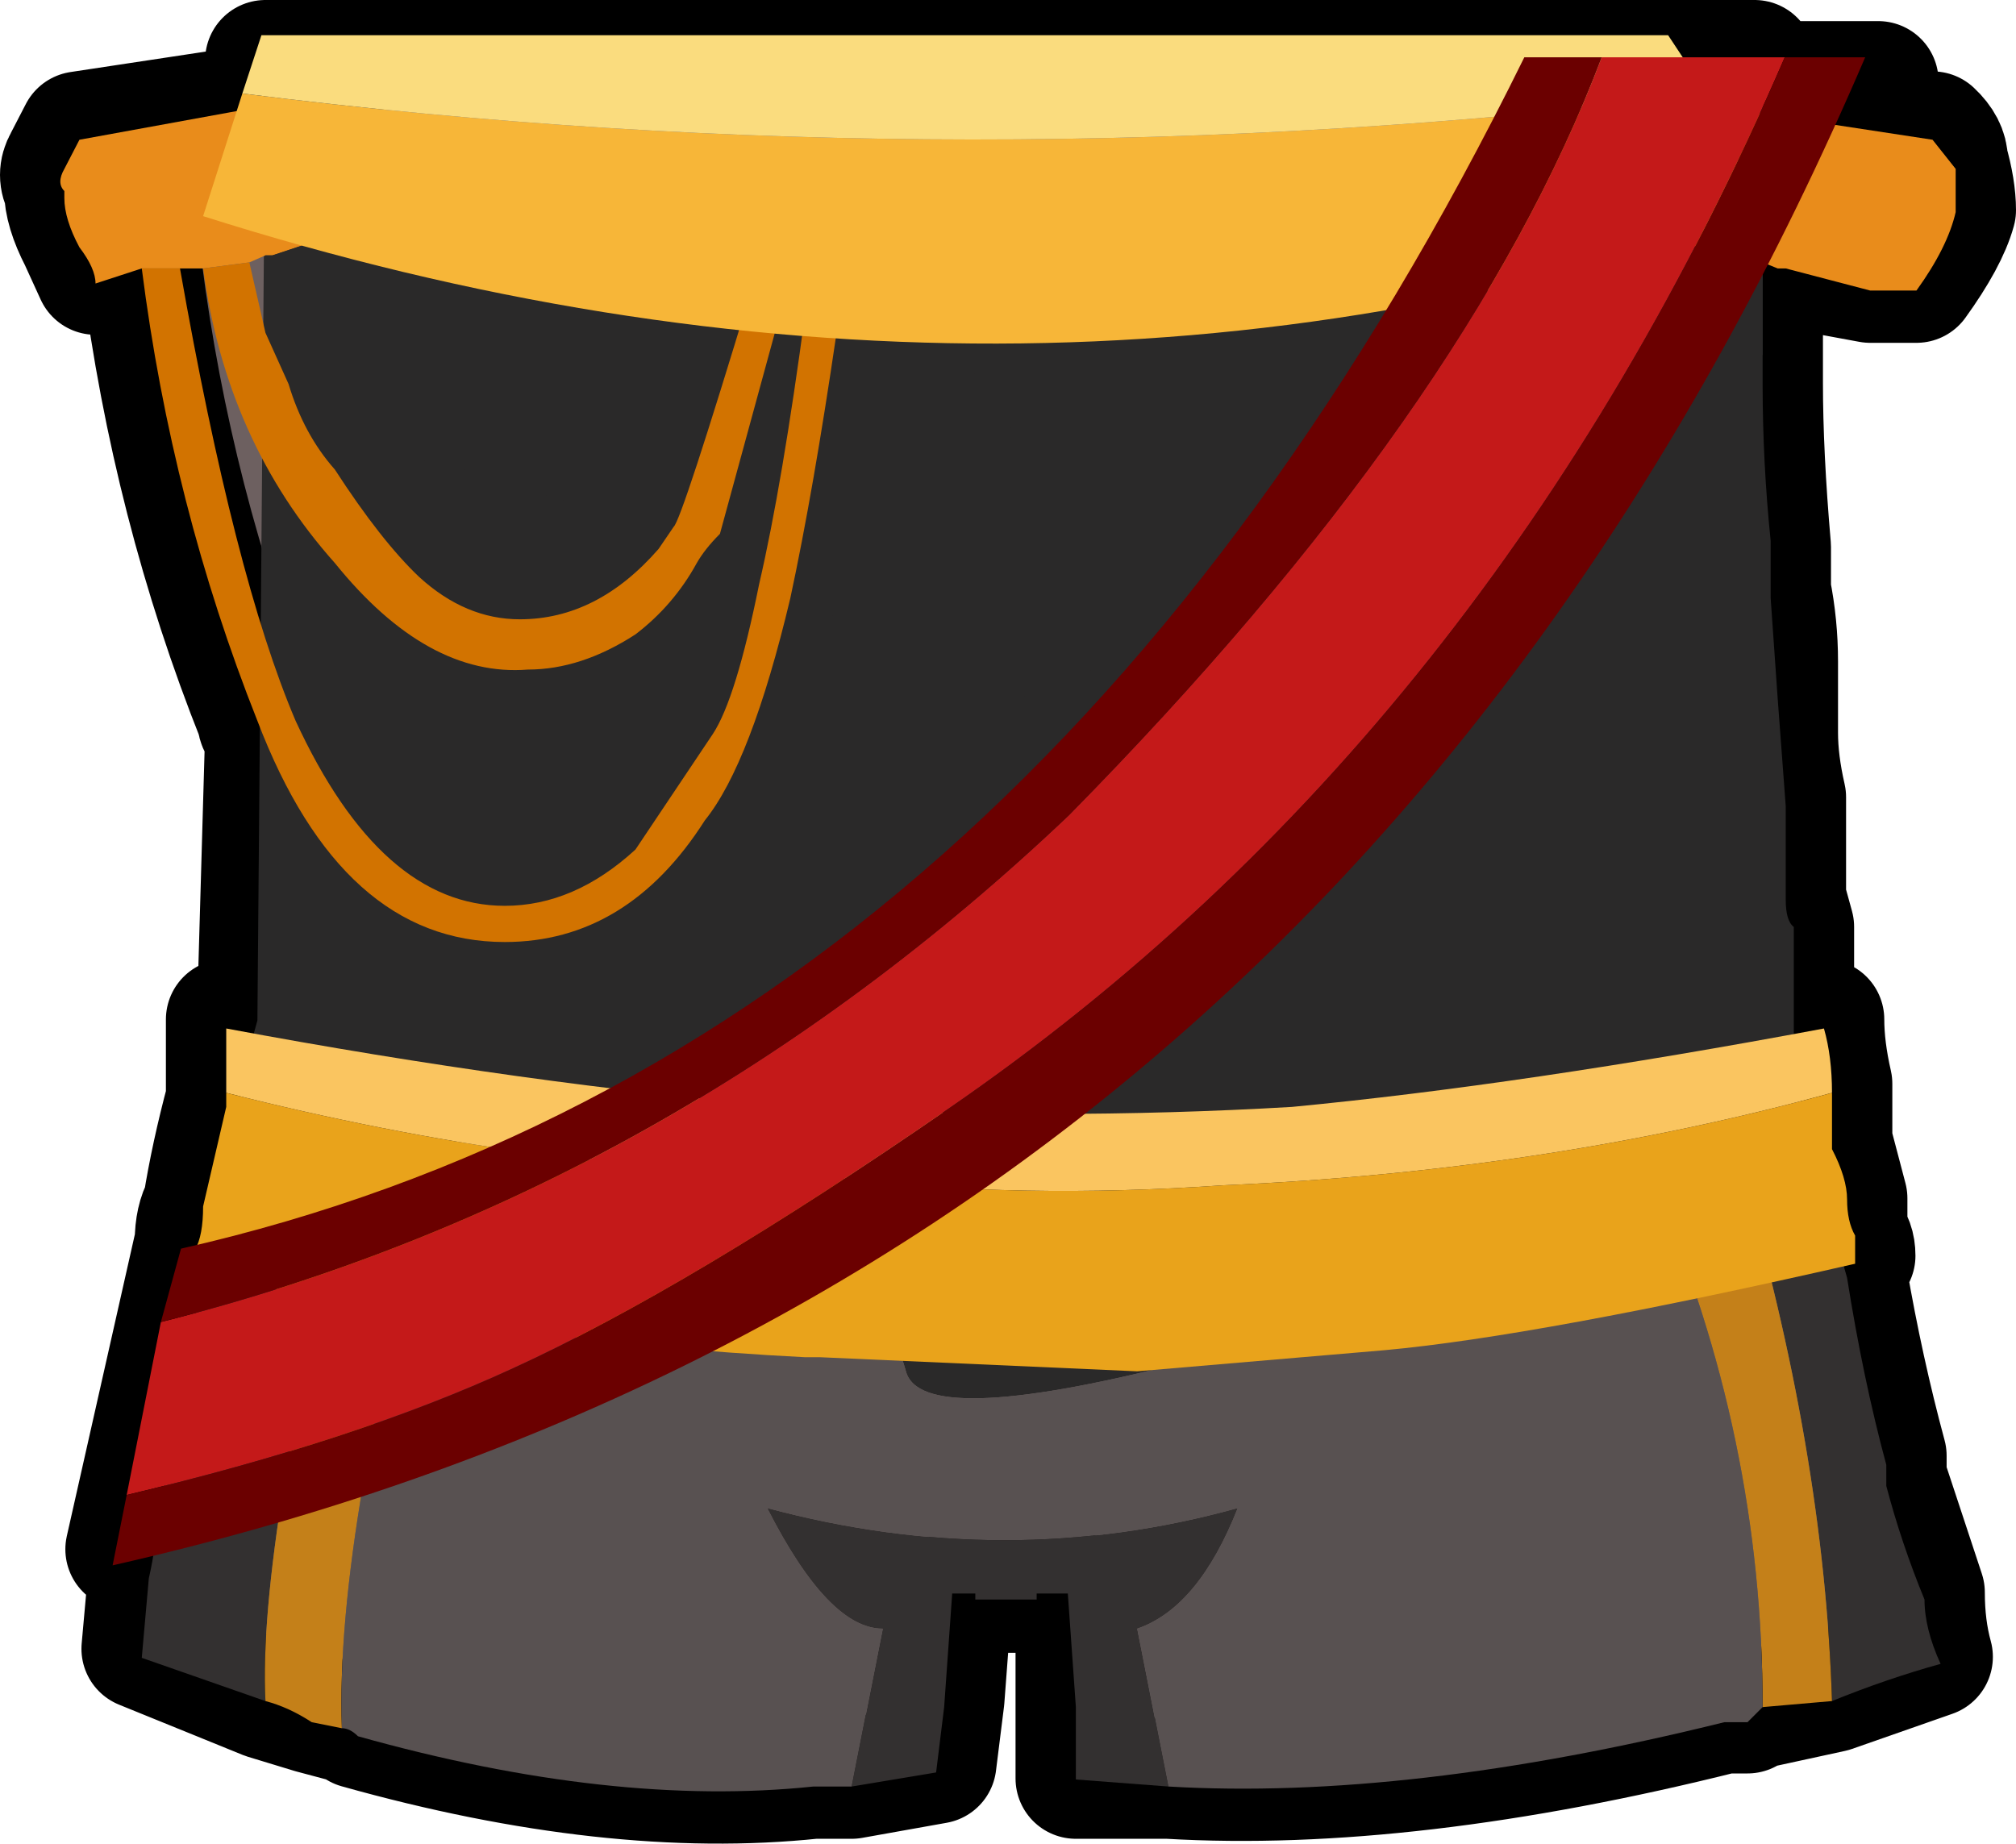 <?xml version="1.0" encoding="UTF-8" standalone="no"?>
<svg xmlns:xlink="http://www.w3.org/1999/xlink" height="91.7px" width="100.25px" xmlns="http://www.w3.org/2000/svg">
  <g transform="matrix(1.0, 0.0, 0.0, 1.0, 7.75, -16.6)">
    <path d="M87.55 30.65 L85.25 30.65 81.45 29.95 79.9 32.4 79.9 33.15 79.9 34.2 79.9 35.65 Q79.9 39.2 80.3 43.8 L80.3 45.95 Q80.65 47.7 80.65 49.5 L80.65 53.05 Q80.65 54.5 81.05 56.25 L81.05 57.3 81.05 61.25 81.45 62.7 81.45 63.4 81.45 66.6 81.45 67.65 82.95 67.3 Q82.95 68.75 83.35 70.5 L83.35 73.35 84.1 76.2 84.1 77.95 Q84.5 78.35 84.5 79.05 L83.75 79.4 Q83.75 79.75 84.1 80.1 84.9 84.75 86.05 89.0 L86.05 89.75 86.05 90.05 87.95 95.8 Q87.95 97.55 88.35 99.0 L83.35 100.75 79.9 101.5 Q79.5 101.5 79.15 101.8 L78.0 101.8 Q62.25 105.75 50.35 105.05 L45.75 105.05 45.75 101.5 45.75 95.8 39.6 95.8 39.2 101.1 38.8 104.3 34.6 105.05 32.7 105.05 Q22.7 106.1 10.05 102.55 9.65 102.2 9.25 102.2 L7.75 101.8 5.45 101.1 -0.7 98.6 -0.35 94.7 Q-0.35 94.0 0.05 93.25 -0.7 93.65 -1.5 93.65 L1.95 78.35 Q1.95 77.25 2.35 76.55 2.75 74.05 3.5 71.25 L3.5 67.3 5.05 67.65 5.05 66.95 5.45 53.05 Q5.05 52.75 5.05 52.35 0.8 41.7 -0.7 29.95 L-3.0 30.25 -3.8 28.5 Q-4.55 27.05 -4.55 26.0 -4.95 25.3 -4.55 24.6 L-3.8 23.15 5.45 21.75 5.45 19.6 79.5 19.6 79.9 20.65 85.65 20.65 84.5 22.8 88.35 23.15 Q89.1 23.85 89.1 24.6 89.5 26.0 89.5 27.05 89.1 28.5 87.55 30.65" fill="#6d6060" fill-rule="evenodd" stroke="none"/>
    <path d="M87.55 30.65 L85.25 30.65 81.45 29.95 79.9 32.4 79.9 33.15 79.9 34.2 79.9 35.65 Q79.9 39.2 80.3 43.8 L80.3 45.95 Q80.65 47.7 80.65 49.5 L80.65 53.05 Q80.65 54.5 81.05 56.25 L81.05 57.3 81.05 61.25 81.45 62.7 81.45 63.4 81.45 66.6 81.45 67.65 82.95 67.3 Q82.95 68.75 83.35 70.5 L83.35 73.35 84.1 76.2 84.1 77.95 Q84.5 78.35 84.5 79.05 L83.75 79.4 Q83.75 79.75 84.1 80.1 84.9 84.75 86.05 89.0 L86.05 89.75 86.05 90.05 87.95 95.8 Q87.95 97.55 88.35 99.0 L83.35 100.75 79.9 101.5 Q79.5 101.5 79.15 101.8 L78.0 101.8 Q62.25 105.75 50.35 105.05 L45.75 105.05 45.75 101.5 45.75 95.8 39.6 95.8 39.2 101.1 38.8 104.3 34.6 105.05 32.7 105.05 Q22.7 106.1 10.05 102.55 9.65 102.2 9.25 102.2 L7.75 101.8 5.45 101.1 -0.7 98.6 -0.35 94.7 Q-0.35 94.0 0.05 93.25 -0.7 93.65 -1.5 93.65 L1.95 78.35 Q1.95 77.25 2.35 76.55 2.75 74.05 3.5 71.25 L3.5 67.3 5.05 67.65 5.05 66.95 5.45 53.05 Q5.05 52.75 5.05 52.35 0.8 41.7 -0.7 29.95 L-3.0 30.25 -3.8 28.5 Q-4.55 27.05 -4.55 26.0 -4.95 25.3 -4.55 24.6 L-3.8 23.15 5.45 21.75 5.45 19.6 79.5 19.6 79.9 20.65 85.65 20.65 84.5 22.8 88.35 23.15 Q89.1 23.85 89.1 24.6 89.5 26.0 89.5 27.05 89.1 28.5 87.55 30.65 Z" fill="none" stroke="#000000" stroke-linecap="round" stroke-linejoin="round" stroke-width="6.0"/>
    <path d="M77.6 20.05 L79.9 20.05 79.9 20.75 79.9 21.1 79.9 24.3 79.9 32.85 79.9 33.55 79.9 35.7 Q79.9 39.6 80.3 43.5 L80.3 46.35 80.65 51.35 81.05 56.7 81.05 57.0 81.05 57.75 81.05 61.35 Q81.05 62.4 81.45 62.7 L81.45 63.8 81.45 66.65 81.45 69.5 Q81.8 70.55 81.8 72.35 82.2 72.7 82.6 73.75 L78.75 74.45 Q77.2 74.85 75.65 75.55 L74.5 75.55 64.15 78.05 Q52.65 81.6 50.7 84.45 38.05 87.65 37.3 84.8 36.5 82.0 35.0 80.55 33.45 78.4 28.05 76.95 L18.85 74.15 15.4 73.4 14.25 73.4 10.05 73.05 Q5.8 73.4 3.5 73.05 L3.9 72.35 Q4.25 70.2 5.05 67.35 L5.45 20.05 8.9 20.05 Q17.35 27.85 39.2 31.8 59.95 32.1 77.6 20.05" fill="#2a2929" fill-rule="evenodd" stroke="none"/>
    <path d="M3.5 73.05 Q5.8 73.4 10.05 73.05 5.05 93.35 5.45 101.2 L-0.7 99.05 -0.35 95.1 Q0.05 93.35 0.05 91.9 0.45 91.6 0.45 90.5 0.45 89.75 0.8 89.45 1.6 83.35 3.1 76.95 L3.1 75.55 Q3.1 74.85 3.5 74.15 L3.5 73.05 M78.75 74.45 L82.6 73.75 82.6 74.85 84.1 80.15 Q84.9 85.2 86.05 89.45 L86.05 89.75 86.05 90.5 Q86.8 93.35 87.95 96.15 87.95 97.6 88.75 99.35 86.05 100.1 83.35 101.2 82.95 88.7 78.75 74.45 M50.35 105.45 L45.75 105.1 45.75 101.5 45.35 95.85 43.8 95.85 43.8 96.15 40.75 96.15 40.75 95.85 39.6 95.85 39.2 101.5 38.8 104.75 34.6 105.45 36.15 97.6 Q33.45 97.6 30.4 91.6 42.3 94.8 53.8 91.6 51.85 96.55 48.8 97.6 L50.35 105.45" fill="#333030" fill-rule="evenodd" stroke="none"/>
    <path d="M77.6 20.05 Q59.95 32.1 39.2 31.8 17.35 27.85 8.9 20.05 L77.6 20.05" fill="#6b6262" fill-rule="evenodd" stroke="none"/>
    <path d="M10.05 73.05 L14.25 73.4 Q8.9 92.65 9.25 102.55 L7.75 102.25 Q6.6 101.5 5.45 101.2 5.05 93.35 10.05 73.05 M74.5 75.55 L75.65 75.55 Q77.2 74.85 78.75 74.45 82.95 88.7 83.35 101.2 L79.9 101.5 Q79.9 88.0 74.5 75.55" fill="#c48019" fill-rule="evenodd" stroke="none"/>
    <path d="M14.25 73.4 L15.4 73.4 18.85 74.15 28.05 76.95 Q33.45 78.4 35.0 80.55 36.5 82.0 37.3 84.8 38.05 87.65 50.7 84.45 52.65 81.6 64.15 78.05 L74.5 75.55 Q79.9 88.0 79.9 101.5 L79.15 102.25 78.0 102.25 Q62.25 106.15 50.35 105.45 L48.8 97.6 Q51.85 96.55 53.8 91.6 42.3 94.8 30.4 91.6 33.45 97.6 36.15 97.6 L34.6 105.45 32.7 105.45 Q22.7 106.5 10.05 102.95 9.65 102.55 9.25 102.55 8.9 92.65 14.25 73.4" fill="#585151" fill-rule="evenodd" stroke="none"/>
    <path d="M83.35 70.95 Q69.15 74.85 53.05 75.55 43.05 76.25 33.85 75.2 18.85 74.85 3.5 70.95 L3.5 67.75 Q18.5 70.55 31.55 71.65 44.6 72.35 56.5 71.65 68.0 70.55 82.95 67.75 83.35 69.15 83.35 70.95" fill="#fac560" fill-rule="evenodd" stroke="none"/>
    <path d="M83.35 70.95 L83.35 73.75 Q84.1 75.2 84.1 76.25 84.1 77.35 84.5 78.05 L84.5 79.45 Q68.75 83.05 61.1 83.75 L48.8 84.8 33.05 84.1 32.3 84.1 Q17.35 83.35 1.6 79.8 1.95 79.45 1.95 78.75 2.35 78.05 2.35 76.6 L3.5 71.65 3.5 70.95 Q18.85 74.85 33.85 75.2 43.05 76.25 53.05 75.55 69.15 74.85 83.35 70.95" fill="#e9a31b" fill-rule="evenodd" stroke="none"/>
    <path d="M73.75 24.3 L78.75 22.2 79.5 22.2 88.35 23.55 89.5 25.0 89.5 27.15 Q89.1 28.9 87.55 31.05 L85.25 31.05 81.05 29.95 80.65 29.95 79.9 29.65 73.75 28.2 73.75 24.3 M-0.7 29.95 L-3.0 30.7 Q-3.0 29.95 -3.8 28.9 -4.55 27.5 -4.55 26.45 L-4.55 26.1 Q-4.95 25.7 -4.55 25.0 L-3.8 23.55 5.8 21.8 5.8 22.2 11.2 24.3 11.2 27.5 5.8 29.3 5.45 29.3 4.65 29.65 2.35 29.95 1.2 29.95 -0.7 29.95" fill="#e98c1b" fill-rule="evenodd" stroke="none"/>
    <path d="M79.9 29.65 L79.9 32.1 79.9 34.25 43.45 51.35 31.55 46.35 Q32.7 41.0 33.85 33.15 L32.3 32.1 Q31.15 40.7 30.0 45.65 L26.9 44.6 Q27.3 43.9 28.05 43.15 L31.15 31.8 29.6 31.05 Q26.15 42.45 25.75 42.8 20.4 41.75 15.4 39.95 L13.85 39.6 13.5 39.6 Q9.65 37.8 6.6 35.7 L5.45 33.15 5.45 29.3 5.8 29.3 11.2 27.5 11.2 24.3 34.6 31.4 Q37.3 32.1 38.8 33.55 42.65 36.05 43.8 41.75 44.2 38.2 46.9 35.35 49.2 32.5 51.5 31.8 L70.7 25.0 73.75 24.3 73.75 28.2 79.9 29.65" fill="#2a2929" fill-rule="evenodd" stroke="none"/>
    <path d="M31.55 46.35 Q29.6 54.55 27.3 57.4 23.45 63.45 17.35 63.45 9.25 63.45 5.05 52.45 0.8 41.75 -0.7 29.95 L1.2 29.95 Q3.9 45.3 6.95 52.45 11.2 61.65 17.35 61.65 20.8 61.65 23.85 58.85 L27.7 53.1 Q28.85 51.35 30.0 45.65 31.15 40.7 32.3 32.1 L33.85 33.15 Q32.7 41.0 31.55 46.35 M2.35 29.95 L4.65 29.65 5.45 33.15 6.6 35.7 Q7.35 38.2 8.9 39.95 11.2 43.5 13.1 45.3 15.4 47.4 18.1 47.4 21.95 47.4 25.0 43.9 L25.75 42.8 Q26.15 42.45 29.6 31.05 L31.15 31.8 28.05 43.15 Q27.3 43.9 26.9 44.6 25.75 46.7 23.85 48.15 21.15 49.9 18.5 49.9 13.5 50.3 8.9 44.6 3.5 38.55 2.35 29.95" fill="#d27300" fill-rule="evenodd" stroke="none"/>
    <path d="M77.15 21.3 L79.95 27.2 Q42.5 40.1 2.35 27.35 L4.3 21.25 Q40.4 25.8 77.15 21.3" fill="#f7b638" fill-rule="evenodd" stroke="none"/>
    <path d="M4.3 21.25 L5.25 18.35 75.2 18.35 77.15 21.3 Q40.4 25.8 4.3 21.25" fill="#fadc7e" fill-rule="evenodd" stroke="none"/>
    <path d="M71.9 19.45 L81.0 19.45 Q66.45 53.15 39.4 71.75 26.5 80.65 17.75 84.65 9.95 88.25 -1.45 90.95 L0.25 82.35 Q25.6 75.95 45.4 57.15 65.25 37.0 71.9 19.45" fill="#c41919" fill-rule="evenodd" stroke="none"/>
    <path d="M0.25 82.35 L1.25 78.7 Q43.6 69.1 68.05 19.45 L71.9 19.45 Q65.25 37.0 45.4 57.15 25.6 75.95 0.25 82.35 M81.0 19.45 L85.0 19.45 Q58.75 80.65 -2.15 94.45 L-1.45 90.95 Q9.95 88.25 17.75 84.65 26.5 80.65 39.4 71.75 66.45 53.15 81.0 19.45" fill="#6b0000" fill-rule="evenodd" stroke="none"/>
  </g>
</svg>
